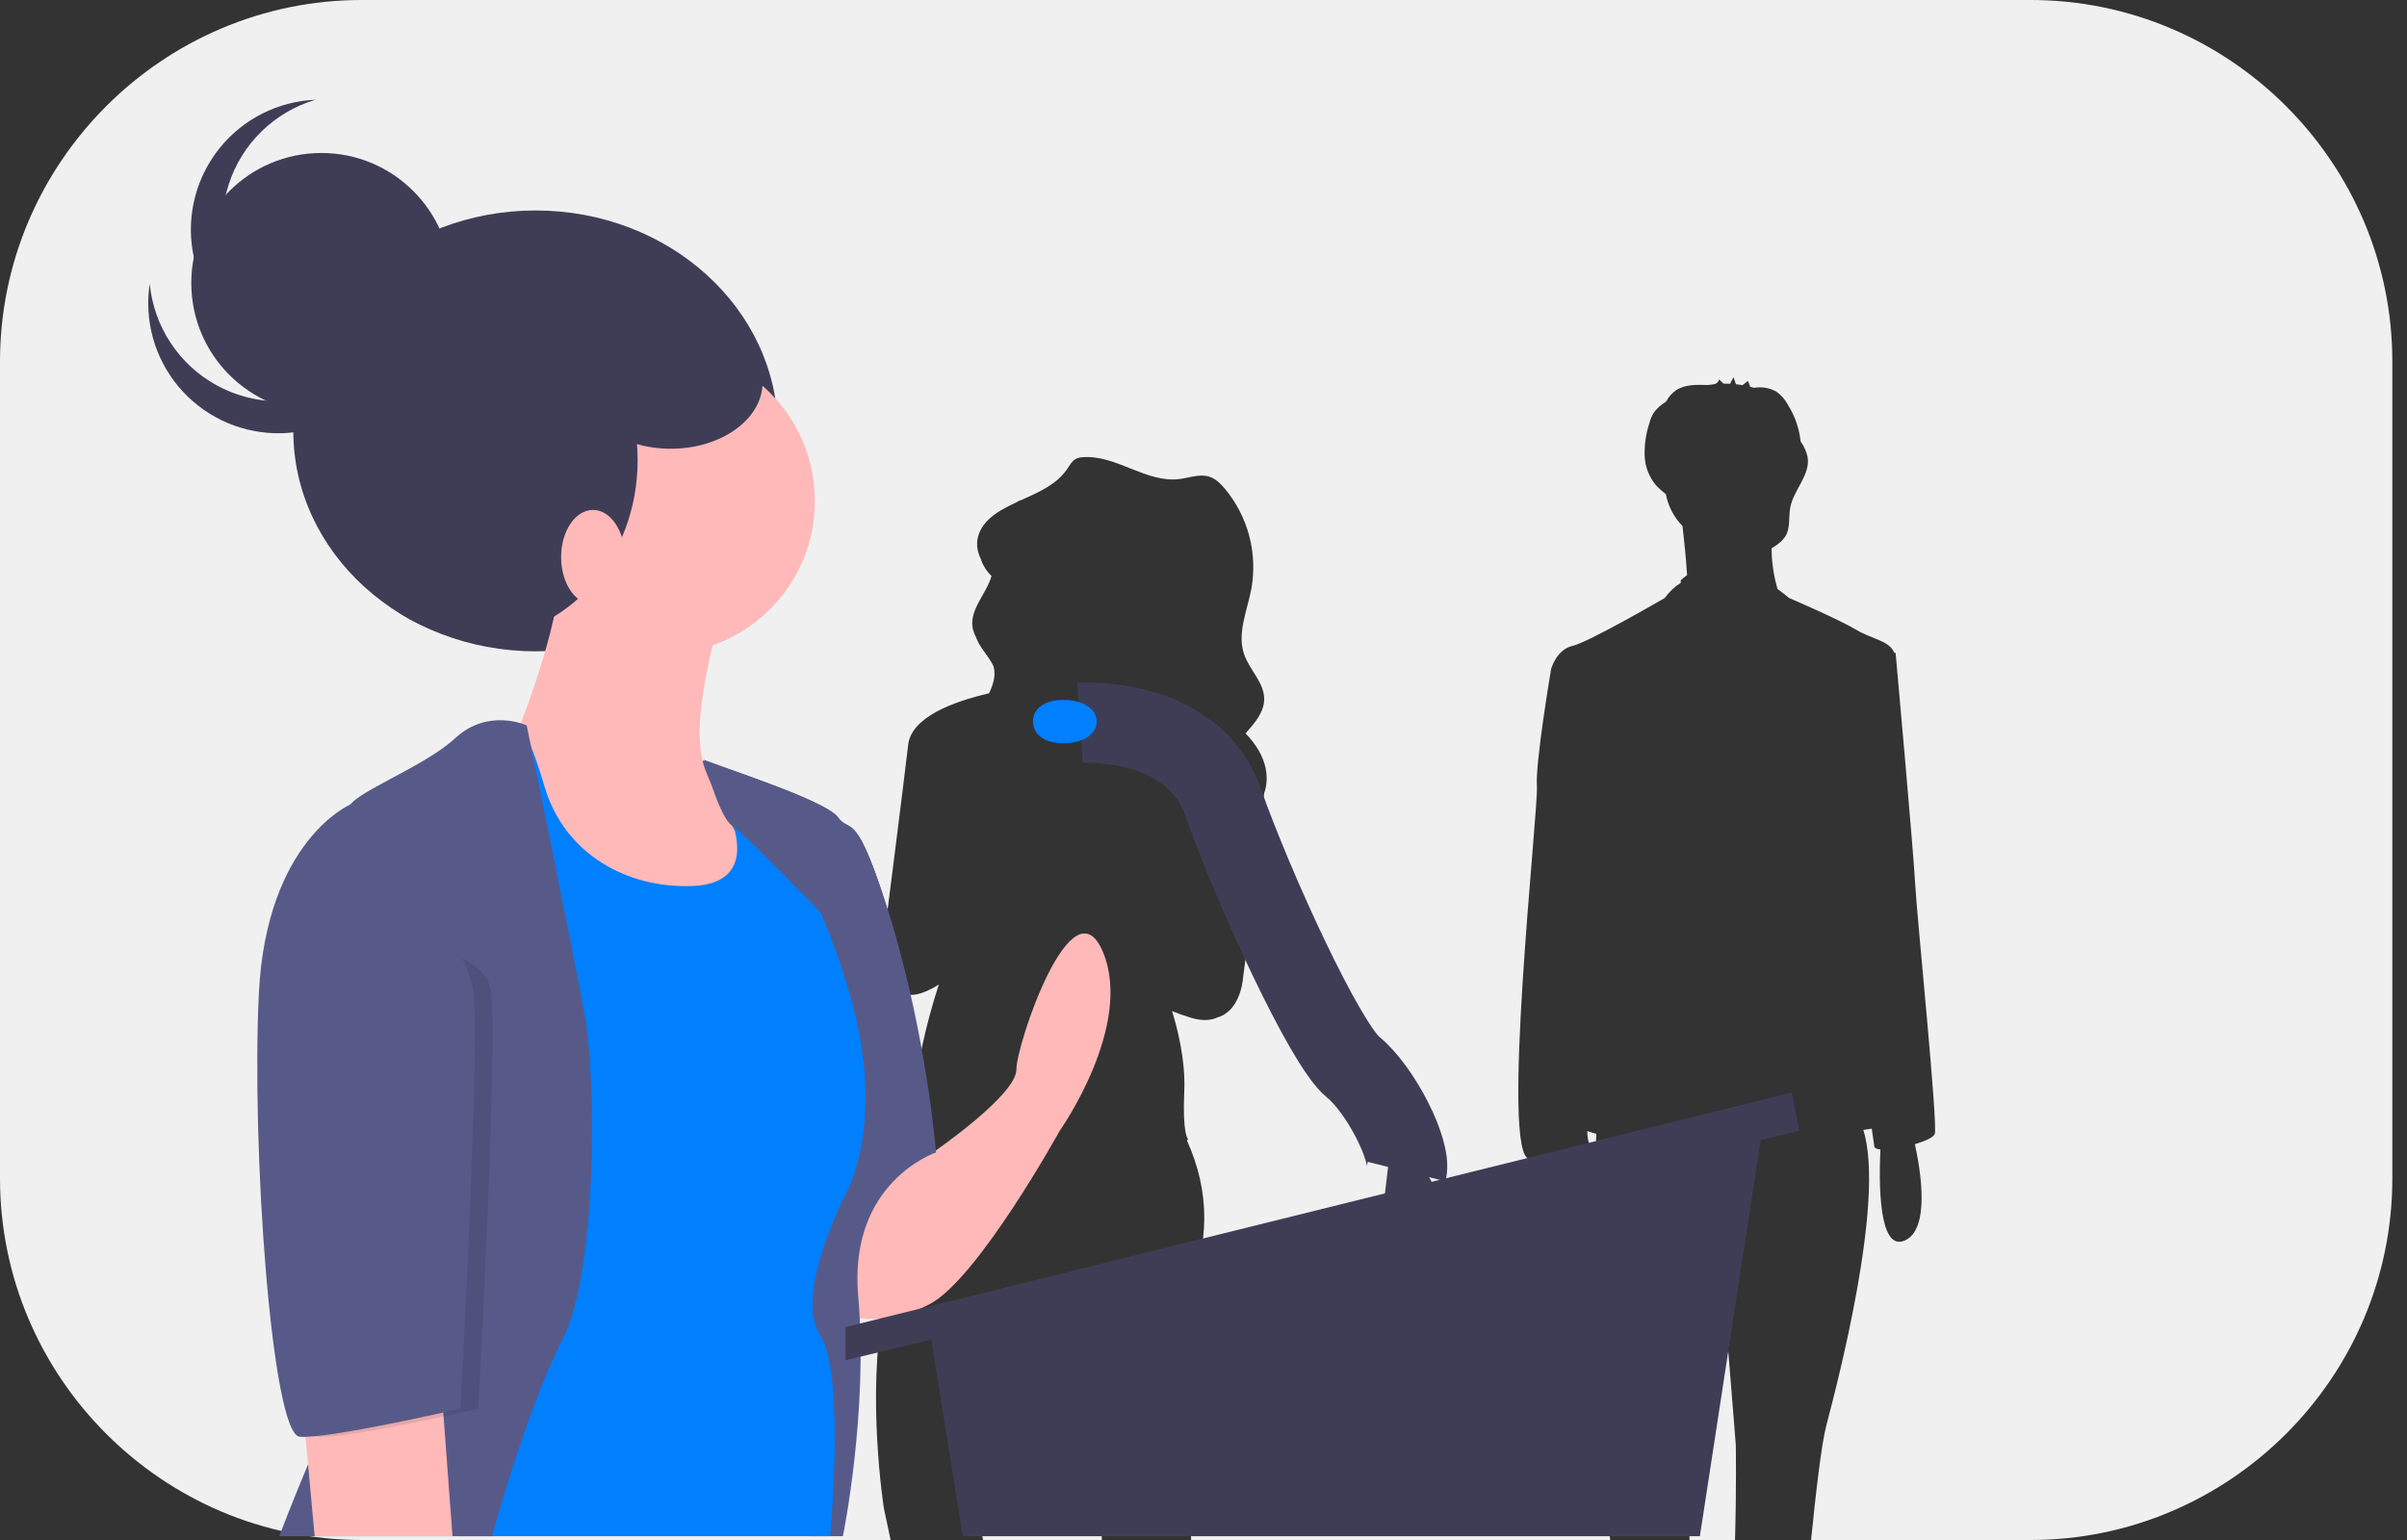 <svg width="150" height="96" viewBox="0 0 150 96" fill="none" xmlns="http://www.w3.org/2000/svg">
<rect x="0" y="0" width="150" height="96" fill="#333333" stroke="none"/>
<g clip-path="url(#clip0_20_1053)">
<path d="M108.172 90.064L107.398 80.437L105.184 90.618C105.184 90.618 105.214 93.186 105.287 96H108.123C108.218 92.784 108.172 90.064 108.172 90.064Z" fill="#F0F0F0"/>
<path d="M68.343 93.489C68.125 92.588 67.971 91.674 67.882 90.751L67.572 87.421C67.442 86.509 67.308 85.705 67.174 84.996C66.187 79.938 65.168 79.755 65.168 79.755C65.125 79.788 65.082 79.826 65.038 79.864C64.919 79.973 64.807 80.09 64.705 80.216C63.083 82.278 61.982 87.625 61.404 91.173C61.085 93.132 60.926 94.543 60.926 94.543C60.926 94.543 61.07 95.143 61.267 96H68.67C68.642 95.154 68.532 94.313 68.343 93.489Z" fill="#F0F0F0"/>
<path d="M126.552 0H22.535C10.14 0 0 10.14 0 22.535V73.466C0 85.859 10.14 96 22.535 96H55.502L55.077 93.997C55.077 93.997 53.983 86.936 55.077 81.43C55.43 79.703 55.673 77.955 55.803 76.197C55.94 74.212 56.264 72.244 56.772 70.32C56.801 70.209 56.833 70.099 56.863 69.989C56.596 69.916 56.474 69.858 56.536 69.821C56.707 69.72 56.801 69.411 56.848 69.019C57.139 66.421 57.695 63.859 58.507 61.374C57.401 62.069 56.667 62.142 56.186 61.873C54.497 61.412 55.199 57.614 55.199 57.614C55.199 57.614 56.248 49.398 56.597 46.423C56.797 44.714 59.365 43.745 61.639 43.218C61.878 42.705 62.051 42.187 61.941 41.644C61.934 41.607 61.923 41.572 61.914 41.536C61.625 40.894 61.037 40.366 60.816 39.701C60.719 39.522 60.65 39.329 60.612 39.128C60.417 37.988 61.483 37.004 61.79 35.907C61.477 35.605 61.243 35.229 61.109 34.814C60.641 33.854 60.869 32.701 62.373 31.811C62.673 31.633 62.991 31.476 63.314 31.326C63.433 31.249 63.561 31.19 63.697 31.15C64.773 30.664 65.854 30.193 66.498 29.245C66.664 29.001 66.809 28.718 67.078 28.59C67.204 28.535 67.34 28.505 67.477 28.5C69.55 28.341 71.428 30.119 73.491 29.864C74.117 29.787 74.755 29.524 75.355 29.713C75.749 29.838 76.057 30.141 76.322 30.454C77.043 31.315 77.565 32.324 77.851 33.41C78.137 34.496 78.18 35.632 77.976 36.736C77.715 38.096 77.078 39.497 77.537 40.805C77.874 41.766 78.776 42.546 78.782 43.563C78.787 44.399 78.194 45.067 77.62 45.718C77.695 45.794 77.767 45.872 77.838 45.953C79.24 47.55 78.975 48.913 78.777 49.459L78.777 49.459L78.056 56.417L77.448 61.084C77.448 61.084 77.298 63 75.882 63.42C75.47 63.611 74.929 63.661 74.219 63.445C73.758 63.305 73.37 63.165 73.04 63.028C73.352 64.023 73.888 66.055 73.801 68.026C73.679 70.779 74.044 71.018 74.044 71.018C74.021 71.046 73.995 71.072 73.967 71.095C75.411 74.285 75.424 77.559 73.922 80.832C72.22 84.542 74.044 93.159 74.044 93.159C74.044 93.159 74.174 94.504 74.232 96H100.344C99.929 92.039 99.43 88.073 99.208 87.63C98.843 86.899 99.307 74.86 99.48 70.678C99.403 70.659 99.328 70.639 99.257 70.618C99.134 70.583 99.023 70.546 98.92 70.508C98.915 70.721 98.938 70.934 98.987 71.141C99.141 71.499 98.772 71.763 98.146 71.943C98.51 73.721 98.96 77.029 97.438 77.67C95.872 78.329 95.84 74.324 95.926 72.236C95.729 72.243 95.531 72.247 95.335 72.247C93.454 72.247 95.888 50.446 95.778 49.008C95.667 47.569 96.663 41.704 96.663 41.704C96.663 41.704 96.995 40.486 97.991 40.265C98.987 40.044 103.746 37.277 103.746 37.277C104.013 36.901 104.352 36.581 104.742 36.334V36.17C104.866 36.055 104.998 35.948 105.137 35.851C105.079 34.884 104.948 33.636 104.852 32.793C104.318 32.248 103.956 31.557 103.814 30.807C103.61 30.648 103.417 30.476 103.235 30.292C102.778 29.768 102.516 29.102 102.492 28.407C102.472 27.717 102.572 27.029 102.788 26.373C102.844 26.155 102.93 25.946 103.044 25.752C103.2 25.527 103.397 25.332 103.623 25.177C103.691 25.128 103.76 25.081 103.829 25.034C103.976 24.749 104.191 24.505 104.455 24.323C105.02 23.952 105.747 23.983 106.422 24C106.432 24 106.443 24 106.453 24C106.578 23.98 106.704 23.963 106.83 23.95C106.904 23.935 106.972 23.899 107.026 23.847C107.079 23.794 107.117 23.727 107.133 23.653C107.224 23.741 107.316 23.829 107.407 23.917C107.544 23.915 107.681 23.917 107.818 23.924C107.879 23.785 107.95 23.651 108.032 23.523C108.082 23.666 108.132 23.809 108.182 23.952C108.32 23.967 108.457 23.985 108.593 24.009C108.701 23.923 108.808 23.838 108.916 23.753C108.94 23.733 109.025 24.014 109.069 24.11C109.143 24.129 109.216 24.149 109.29 24.172C109.404 24.166 109.531 24.145 109.602 24.146C109.991 24.133 110.376 24.229 110.714 24.423C111.008 24.638 111.25 24.917 111.421 25.239C111.855 25.927 112.125 26.706 112.21 27.515C112.421 27.808 112.57 28.141 112.647 28.494C112.83 29.605 111.774 30.533 111.565 31.639C111.453 32.229 111.581 32.883 111.28 33.403C111.149 33.612 110.976 33.793 110.773 33.934C110.653 34.024 110.528 34.106 110.399 34.181C110.406 34.85 110.482 35.517 110.628 36.17L110.77 36.716C110.991 36.876 111.23 37.06 111.492 37.277C111.492 37.277 114.591 38.605 115.698 39.269C116.67 39.853 117.728 39.924 118.045 40.684L118.132 40.708C118.132 40.708 119.239 52.992 119.35 55.094C119.46 57.197 120.788 70.145 120.567 70.698C120.485 70.903 119.963 71.138 119.333 71.325C119.701 73.005 120.294 76.661 118.686 77.338C117.055 78.025 117.088 73.652 117.185 71.655C116.968 71.635 116.825 71.578 116.804 71.473C116.786 71.383 116.729 70.976 116.645 70.357C116.507 70.378 116.364 70.4 116.212 70.424C116.182 70.428 116.149 70.433 116.118 70.438C117.521 74.851 114.414 86.556 113.816 88.847C113.504 90.044 113.167 93.004 112.863 96H126.552C138.946 96 149.086 85.859 149.086 73.466V22.535C149.086 10.14 138.946 0 126.552 0Z" fill="#F0F0F0"/>
<path d="M33.377 40.601C41.717 40.601 48.477 34.45 48.477 26.861C48.477 19.272 41.717 13.12 33.377 13.12C25.038 13.12 18.278 19.272 18.278 26.861C18.278 34.45 25.038 40.601 33.377 40.601Z" fill="#3F3D56"/>
<path d="M58.252 71.762C58.252 71.762 63.338 68.265 63.338 66.675C63.338 65.086 66.834 54.755 68.742 59.364C70.649 63.974 66.04 70.49 66.04 70.49C66.04 70.49 60.954 79.709 57.934 81.298C54.914 82.887 52.371 81.934 52.371 81.934V77.642L55.277 73.342C55.605 72.855 56.049 72.457 56.567 72.181C57.086 71.906 57.664 71.762 58.252 71.762Z" fill="#FFB9B9"/>
<path d="M43.795 47.418C43.795 47.418 51.417 49.828 52.212 50.94C53.007 52.053 53.325 50.146 55.55 57.457C57.775 64.768 58.331 71.841 58.331 71.841C58.331 71.841 52.848 73.669 53.483 80.821C54.119 87.974 52.53 95.762 52.53 95.762H50.545L46.172 82.252L51.417 61.748C51.417 61.748 43.961 49.14 43.795 47.418Z" fill="#575A89"/>
<path d="M41.245 40.768C46.512 40.768 50.782 36.499 50.782 31.232C50.782 25.965 46.512 21.695 41.245 21.695C35.978 21.695 31.709 25.965 31.709 31.232C31.709 36.499 35.978 40.768 41.245 40.768Z" fill="#FFB9B9"/>
<path d="M44.901 38.384C44.901 38.384 42.199 47.285 44.583 48.556C46.967 49.828 49.669 55.55 49.669 55.55L45.536 60.159H36L31.709 55.391L29.96 47.285L32.344 45.377C32.344 45.377 34.887 39.02 34.887 35.682C34.887 32.344 44.901 38.384 44.901 38.384Z" fill="#FFB9B9"/>
<path d="M45.695 48.238C45.695 48.238 43.788 47.762 44.901 49.669C46.013 51.576 47.126 55.073 43.152 55.232C39.179 55.391 35.205 53.325 33.934 49.033C32.662 44.742 32.185 45.06 31.709 45.218C31.232 45.377 26.146 50.623 26.146 50.623L27.894 60.477L28.53 95.762H51.735C51.735 95.762 52.689 85.589 51.099 83.205C49.51 80.821 52.53 74.781 52.53 74.781C52.53 74.781 55.232 70.649 53.166 62.702C51.099 54.755 46.49 48.238 45.695 48.238Z" fill="#007FFE"/>
<path d="M32.821 45.218C32.821 45.218 30.437 44.106 28.371 46.013C26.305 47.92 21.695 49.51 21.695 50.464C21.695 51.417 25.669 78.596 22.967 83.364C20.265 88.132 17.404 95.762 17.404 95.762H30.662C30.662 95.762 32.821 87.815 35.046 83.523C37.272 79.232 37.113 67.152 36.477 63.497C35.841 59.841 32.821 45.218 32.821 45.218Z" fill="#575A89"/>
<path d="M18.834 87.338L19.608 95.762H28.199L27.417 85.272L18.834 87.338Z" fill="#FFB9B9"/>
<path d="M57.934 82.887L60 95.762H105.934L109.907 69.854L57.934 82.887Z" fill="#3F3D56"/>
<path d="M111.656 68.106L112.132 70.49L52.689 84.795V82.728L111.656 68.106Z" fill="#3F3D56"/>
<path d="M86.543 72.397L86.225 75.099L89.722 74.623L88.291 71.921L86.543 72.397Z" fill="#3F3D56"/>
<path d="M67.311 45.06C67.311 45.06 74.305 44.583 76.212 49.987C78.119 55.391 82.57 65.086 84.318 66.517C86.066 67.947 87.974 71.762 87.656 73.033" stroke="#3F3D56" stroke-width="5" stroke-miterlimit="10"/>
<path d="M68.344 44.98C68.344 45.726 67.551 46.331 66.278 46.331C65.005 46.331 64.371 45.726 64.371 44.98C64.371 44.234 65.005 43.629 66.278 43.629C67.551 43.629 68.344 44.234 68.344 44.98Z" fill="#007FFE"/>
<path d="M56.583 69.775C56.583 69.775 57.775 64.768 55.55 57.457C53.325 50.146 53.007 52.053 52.212 50.94C51.417 49.828 43.795 47.418 43.795 47.418C43.849 47.984 44.691 49.725 45.797 51.808C45.598 51.057 45.296 50.337 44.901 49.669C43.788 47.762 45.695 48.238 45.695 48.238C46.49 48.238 51.099 54.755 53.166 62.702C55.232 70.649 52.53 74.781 52.53 74.781L56.583 69.775Z" fill="#575A89"/>
<path d="M43.868 47.364C43.868 47.364 44.809 50.934 45.61 51.454C46.411 51.974 51.161 56.909 51.161 56.909L50.543 52.927L48 49.113L47.324 48.622L43.868 47.364Z" fill="#575A89"/>
<path opacity="0.1" d="M22.729 58.331L22.95 50.146C22.95 50.146 17.722 52.371 17.245 61.907C16.768 71.444 18.04 89.404 19.788 89.563C21.536 89.722 29.801 87.815 29.801 87.815C29.801 87.815 31.073 64.768 30.596 61.748C30.119 58.728 22.729 58.331 22.729 58.331Z" fill="black"/>
<path d="M23.126 50.146H21.837C21.837 50.146 16.609 52.371 16.133 61.907C15.656 71.444 16.927 89.404 18.675 89.563C20.424 89.722 28.689 87.815 28.689 87.815C28.689 87.815 29.96 64.768 29.483 61.748C29.007 58.728 23.126 50.146 23.126 50.146Z" fill="#575A89"/>
<path d="M29.881 39.735C35.323 39.735 39.735 34.789 39.735 28.689C39.735 22.588 35.323 17.642 29.881 17.642C24.438 17.642 20.026 22.588 20.026 28.689C20.026 34.789 24.438 39.735 29.881 39.735Z" fill="#3F3D56"/>
<path d="M36.954 37.669C38.051 37.669 38.94 36.352 38.94 34.728C38.94 33.105 38.051 31.788 36.954 31.788C35.856 31.788 34.967 33.105 34.967 34.728C34.967 36.352 35.856 37.669 36.954 37.669Z" fill="#FFB9B9"/>
<path d="M20.026 25.748C24.503 25.748 28.133 22.119 28.133 17.642C28.133 13.166 24.503 9.536 20.026 9.536C15.55 9.536 11.921 13.166 11.921 17.642C11.921 22.119 15.55 25.748 20.026 25.748Z" fill="#3F3D56"/>
<path d="M21.074 24.136C19.897 24.735 18.59 25.038 17.269 25.017C15.948 24.995 14.652 24.652 13.494 24.015C12.336 23.379 11.352 22.469 10.626 21.365C9.9 20.261 9.455 18.996 9.33 17.681C9.157 18.817 9.227 19.976 9.536 21.082C9.844 22.188 10.385 23.216 11.121 24.098C11.857 24.979 12.772 25.694 13.805 26.195C14.839 26.697 15.967 26.972 17.115 27.005C18.263 27.037 19.405 26.825 20.465 26.382C21.524 25.94 22.478 25.277 23.262 24.438C24.047 23.599 24.644 22.603 25.014 21.516C25.385 20.429 25.52 19.276 25.411 18.132C25.218 19.406 24.724 20.615 23.969 21.659C23.215 22.704 22.223 23.553 21.074 24.136Z" fill="#3F3D56"/>
<path d="M15.579 18.982C14.765 17.941 14.218 16.718 13.986 15.417C13.753 14.116 13.841 12.778 14.244 11.52C14.646 10.262 15.35 9.121 16.294 8.196C17.239 7.272 18.395 6.593 19.661 6.217C18.514 6.265 17.39 6.557 16.363 7.072C15.337 7.587 14.432 8.315 13.708 9.206C12.984 10.098 12.458 11.133 12.164 12.243C11.87 13.354 11.816 14.514 12.005 15.647C12.193 16.78 12.621 17.86 13.258 18.815C13.896 19.77 14.729 20.579 15.703 21.188C16.677 21.797 17.769 22.192 18.907 22.346C20.045 22.501 21.203 22.413 22.304 22.086C21.017 22.141 19.735 21.888 18.566 21.349C17.396 20.809 16.372 19.997 15.579 18.982Z" fill="#3F3D56"/>
<path d="M41.801 27.974C44.961 27.974 47.523 26.123 47.523 23.841C47.523 21.559 44.961 19.709 41.801 19.709C38.641 19.709 36.08 21.559 36.08 23.841C36.08 26.123 38.641 27.974 41.801 27.974Z" fill="#3F3D56"/>
</g>
<defs>
<clipPath id="clip0_20_1053">
<rect width="149.086" height="96" fill="white"/>
</clipPath>
</defs>
</svg>
